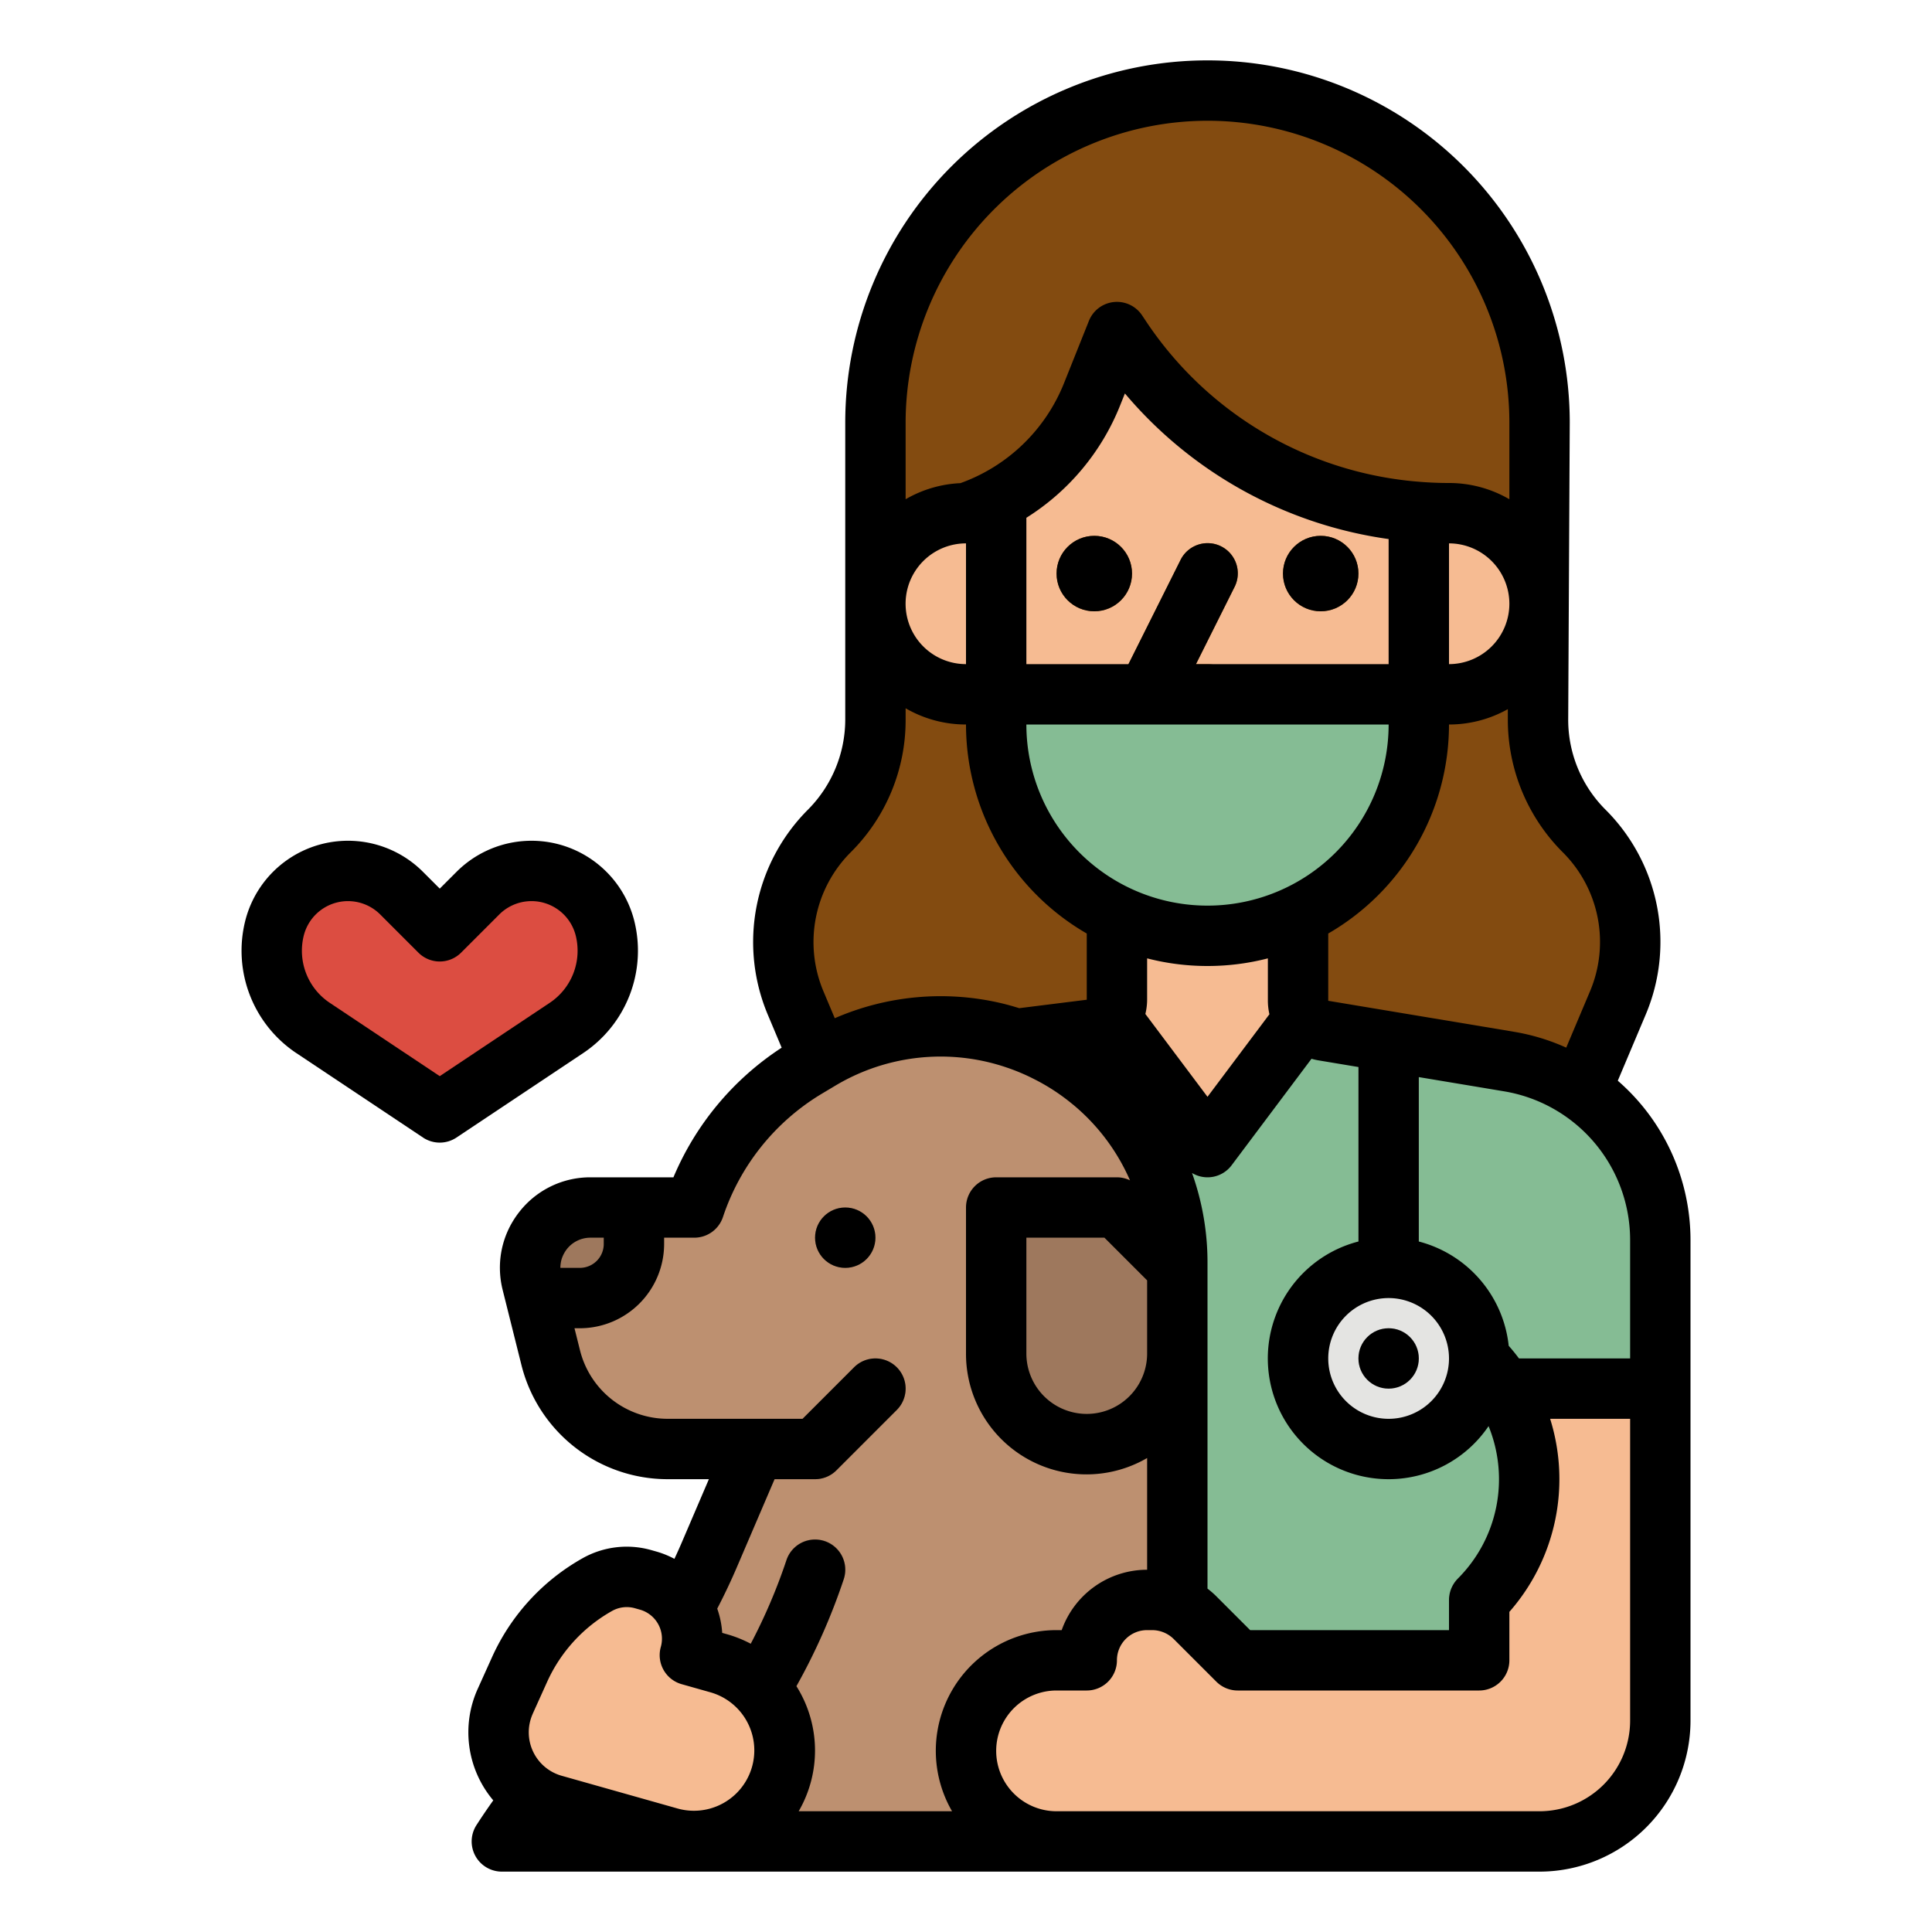 <svg height="512" viewBox="0 0 512 512" width="512" xmlns="http://www.w3.org/2000/svg"><g id="filled_outline" data-name="filled outline"><path d="m392 440v-72h48v88a32 32 0 0 1 -32 32h-16z" fill="#f6bb92"/><path d="m416 296 6.753-16 5.99-14.191a41.663 41.663 0 0 0 -8.943-45.609 41.665 41.665 0 0 1 -12.2-29.46v-38.74h-175.6v38.743a41.665 41.665 0 0 1 -12.2 29.46 41.663 41.663 0 0 0 -8.947 45.606l6.34 15.081z" fill="#834b10"/><path d="m440 328.662a48 48 0 0 0 -40.109-47.347l-7.891-1.315-41.315-6.886-30.685 30.886-31.008-31.124-56.992 7.124v208h160v-64a45.262 45.262 0 0 0 6.362-56h41.638z" fill="#85bc94"/><path d="m408 160h-176v-48a88 88 0 0 1 88-88 88 88 0 0 1 88 88z" fill="#834b10"/><path d="m384 136h-8v-48h-112v48h-8a24 24 0 0 0 -24 24 24 24 0 0 0 24 24h8v8a56 56 0 0 0 56 56 56 56 0 0 0 56-56v-8h8a24 24 0 0 0 24-24 24 24 0 0 0 -24-24z" fill="#f6bb92"/><path d="m312 334.55v153.45h-179a154.441 154.441 0 0 1 20.72-25.72l.59-.59a158.562 158.562 0 0 0 33.71-49.74c3.14-7.32 6.27-14.64 8.55-19.95 2.07-4.83 3.43-8 3.43-8h-23.02a32.028 32.028 0 0 1 -31.04-24.24l-3.94-15.76-1.03-4.12a16 16 0 0 1 15.52-19.88h27.51a68.355 68.355 0 0 1 29.69-37.02l3.5-2.09a62.405 62.405 0 0 1 59.98-2.31l.35.18a62.378 62.378 0 0 1 34.48 55.79z" fill="#bd9070"/><path d="m312 336v22.7a24 24 0 0 1 -16.411 22.768 24 24 0 0 1 -15.178 0 24 24 0 0 1 -16.411-22.768v-38.7h32z" fill="#9e785d"/><path d="m237.66 373.66-16 16a8.008 8.008 0 0 1 -5.66 2.34h-19.43c2.07-4.83 3.43-8 3.43-8h-23.02a31.878 31.878 0 0 1 -21.15-8h56.86l13.65-13.66a8 8 0 0 1 11.32 11.32z" fill="#9e785d"/><path d="m168 320v9.669a14.331 14.331 0 0 1 -14.331 14.331h-11.669l-1.03-4.12a16 16 0 0 1 15.52-19.88z" fill="#9e785d"/><path d="m192.815 468.239a8 8 0 0 1 -6.394-12.8 147.633 147.633 0 0 0 21.99-41.969 8 8 0 1 1 15.178 5.06 163.612 163.612 0 0 1 -24.368 46.509 7.988 7.988 0 0 1 -6.406 3.2z" fill="#9e785d"/><g fill="#834b10"><path d="m256 136a54.549 54.549 0 0 0 33.4-31.489l6.6-16.511-40-8z"/><path d="m296 88 .937 1.405a104.635 104.635 0 0 0 87.063 46.595v-56z"/><circle cx="290" cy="152" r="10"/><circle cx="350" cy="152" r="10"/><path d="m320 192h-16a8 8 0 0 1 -7.155-11.578l16-32a8 8 0 1 1 14.31 7.156l-10.211 20.422h3.056a8 8 0 0 1 0 16z"/></g><path d="m368 344a8 8 0 0 1 -8-8v-56a8 8 0 0 1 16 0v56a8 8 0 0 1 -8 8z" fill="#c3c3c3"/><circle cx="368" cy="360" fill="#e4e4e2" r="24"/><circle cx="368" cy="360" fill="#c3c3c3" r="8"/><path d="m400 488h-120a24 24 0 0 1 -24-24 24 24 0 0 1 24-24h8a16 16 0 0 1 16-16h1.373a16 16 0 0 1 11.313 4.686l11.314 11.314h72z" fill="#f6bb92"/><path d="m133.892 450.861a19.96 19.96 0 0 0 12.781 27.427l30.794 8.7a24 24 0 0 0 29.622-16.568 24 24 0 0 0 -16.568-29.62l-7.7-2.175a16 16 0 0 0 -11.045-19.749l-1.321-.373a16 16 0 0 0 -12.162 1.433 48.558 48.558 0 0 0 -20.549 22.393z" fill="#f6bb92"/><path d="m92.219 230.806a20.085 20.085 0 0 1 14.2 5.882l10.118 10.118 10.117-10.118a20.087 20.087 0 0 1 14.2-5.882 20.083 20.083 0 0 1 19.484 15.213 24.553 24.553 0 0 1 -10.2 26.385l-33.6 22.4-33.6-22.4a24.552 24.552 0 0 1 -10.2-26.385 20.083 20.083 0 0 1 19.481-15.213z" fill="#dc4d41"/><path d="m256 136h8v48h-8z" fill="#eeb58e"/><path d="m376 136h8v48h-8z" fill="#eeb58e"/><path d="m288.992 272.876 31.008 31.124 30.685-30.886a8 8 0 0 1 -6.685-7.891v-25.223h-48v24.938a8 8 0 0 1 -7.008 7.938z" fill="#f6bb92"/><path d="m320 248a56 56 0 0 1 -56-56v-8h112v8a56 56 0 0 1 -56 56z" fill="#85bc94"/><circle cx="224" cy="328" fill="#9e785d" r="8"/><circle cx="290" cy="152" r="10"/><circle cx="350" cy="152" r="10"/><circle cx="368" cy="360" r="8"/><path d="m428.732 286.4 7.384-17.488a49.487 49.487 0 0 0 -10.666-54.372 33.626 33.626 0 0 1 -9.86-23.8l.41-78.74a96 96 0 0 0 -192 0v78.74a33.9 33.9 0 0 1 -9.857 23.8 49.644 49.644 0 0 0 -10.668 54.368l3.674 8.738a76.266 76.266 0 0 0 -28.682 34.354h-21.977a23.841 23.841 0 0 0 -18.909 9.223 24.207 24.207 0 0 0 -1.581 2.277 23.777 23.777 0 0 0 -3.517 12.883 24.289 24.289 0 0 0 .722 5.442l1.03 4.12 3.939 15.754a39.934 39.934 0 0 0 38.8 30.3h10.887l-7.2 16.806c-.615 1.439-1.267 2.874-1.934 4.305a24.188 24.188 0 0 0 -4.776-1.934l-1.323-.374a23.844 23.844 0 0 0 -18.242 2.15 56.933 56.933 0 0 0 -23.934 26.083l-3.853 8.533a27.952 27.952 0 0 0 4.12 29.546q-2.311 3.239-4.451 6.558a8 8 0 0 0 6.732 12.328h275a40.045 40.045 0 0 0 40-40v-127.34a55.961 55.961 0 0 0 -19.268-42.26zm3.268 42.26v31.34h-29.451c-.867-1.149-1.766-2.275-2.726-3.354a32.077 32.077 0 0 0 -23.823-27.633v-43.57l14.684 2.448h.008l7.884 1.319a39.969 39.969 0 0 1 33.424 39.45zm-46.183 90.264c-.035.043-.066.09-.1.134-.127.162-.252.324-.367.5-.028.043-.051.088-.079.131-.114.177-.224.356-.324.542-.017.031-.03.065-.047.1-.1.2-.2.4-.289.611-.009.021-.015.044-.024.065-.089.219-.17.442-.24.67-.007.024-.011.049-.018.072-.066.225-.126.452-.172.685-.013.063-.018.129-.03.192-.033.193-.067.386-.087.583-.026.264-.04.531-.04.8v8h-52.686l-8.967-8.967a24.074 24.074 0 0 0 -2.347-2.042v-86.45a70.442 70.442 0 0 0 -4.1-23.695 7.97 7.97 0 0 0 10.5-2.055l21.163-28.217a16.147 16.147 0 0 0 1.8.418l10.637 1.773v46.239a32 32 0 1 0 34.485 48.925 37.227 37.227 0 0 1 -8.139 40.4c-.186.188-.362.383-.529.586zm-129.833-274.924h.016v32a16 16 0 0 1 -.016-32zm144.016 16a16.019 16.019 0 0 1 -16 16v-32a16.019 16.019 0 0 1 16 16zm-32 16h-51.056l10.211-20.422a8 8 0 1 0 -14.31-7.156l-13.789 27.578h-27.056v-38.784a62.518 62.518 0 0 0 24.828-29.737l1.285-3.213a111.631 111.631 0 0 0 69.887 38.588zm-64.041 16h.035.028 63.978a48 48 0 0 1 -96 0zm16.041 64a63.921 63.921 0 0 0 16-2.025v11.245a16.134 16.134 0 0 0 .411 3.565l-16.411 21.882-16.467-21.956a15.941 15.941 0 0 0 .467-3.771v-10.965a63.921 63.921 0 0 0 16 2.025zm-16 102.7a16 16 0 1 1 -32 0v-30.7h20.687l11.313 11.313zm80 1.3a16 16 0 1 1 -16-16 16.018 16.018 0 0 1 16 16zm37.37-97.3-6.306 14.935a55.764 55.764 0 0 0 -13.854-4.205l-7.888-1.319h-.006l-41.316-6.891v-17.83a64.023 64.023 0 0 0 32-55.39 31.8 31.8 0 0 0 15.59-4.069v2.809a49.624 49.624 0 0 0 14.553 35.117 33.541 33.541 0 0 1 7.227 36.843zm-101.37-230.7a80.017 80.017 0 0 1 80 80v20.305a31.793 31.793 0 0 0 -16-4.305c-2.5 0-4.981-.1-7.39-.287a95.984 95.984 0 0 1 -73.01-42.74l-.94-1.41a8 8 0 0 0 -14.085 1.467l-6.6 16.51a46.437 46.437 0 0 1 -27.46 26.5 31.766 31.766 0 0 0 -14.515 4.265v-20.305a80.091 80.091 0 0 1 80-80zm-94.543 193.857a49.337 49.337 0 0 0 14.543-35.117v-3.04a31.793 31.793 0 0 0 16 4.3 64.025 64.025 0 0 0 32 55.39v17.551l-17.894 2.235c-1.514-.47-3.059-.913-4.649-1.29a70.326 70.326 0 0 0 -44.234 3.953l-3-7.129a33.641 33.641 0 0 1 7.232-36.853zm-68.967 102.143h3.51v1.669a6.338 6.338 0 0 1 -6.331 6.331h-5.169c0-.049 0-.1.006-.146a8.073 8.073 0 0 1 .081-1c.014-.1.027-.2.045-.3a7.921 7.921 0 0 1 .285-1.125c.013-.039.032-.076.045-.115a8.141 8.141 0 0 1 .428-.973q.071-.138.147-.273a8.065 8.065 0 0 1 .657-1 7.945 7.945 0 0 1 6.296-3.068zm59.51 64a8 8 0 0 0 5.657-2.343l16-16a8 8 0 1 0 -11.314-11.314l-13.656 13.657h-35.707a23.96 23.96 0 0 1 -23.28-18.181l-1.454-5.819h1.423a22.357 22.357 0 0 0 22.331-22.331v-1.669h8a8 8 0 0 0 7.589-5.47 60.356 60.356 0 0 1 26.2-32.681l3.518-2.1a54.35 54.35 0 0 1 40.455-6.294q2.607.618 5.042 1.454a54.122 54.122 0 0 1 6.711 2.789l.425.218a53.79 53.79 0 0 1 10.174 6.613c.083.069.168.137.254.2a54.2 54.2 0 0 1 15.092 20.071 7.994 7.994 0 0 0 -3.46-.8h-32a8 8 0 0 0 -8 8v38.7a31.934 31.934 0 0 0 48 27.69v29.61a24.009 24.009 0 0 0 -22.642 16h-1.358a31.976 31.976 0 0 0 -27.695 48h-40.648a32.027 32.027 0 0 0 -.6-33.153 164.7 164.7 0 0 0 12.535-28.315 8 8 0 0 0 -15.178-5.064 148.591 148.591 0 0 1 -9.457 22.142 31.96 31.96 0 0 0 -6.257-2.51l-1.308-.37a23.744 23.744 0 0 0 -1.319-6.423c1.916-3.685 3.694-7.441 5.3-11.207l9.9-23.1zm-74.816 62.153 3.853-8.533a40.825 40.825 0 0 1 17.162-18.7 7.962 7.962 0 0 1 6.08-.717l1.322.374a8.008 8.008 0 0 1 5.523 9.874 8 8 0 0 0 5.522 9.874l7.7 2.176a16 16 0 0 1 -8.7 30.794l-30.8-8.7a11.959 11.959 0 0 1 -7.657-16.434zm290.816 1.847a24.028 24.028 0 0 1 -24 24h-128a16 16 0 0 1 0-32h8a8 8 0 0 0 8-8 7.981 7.981 0 0 1 8-8h1.37a8.154 8.154 0 0 1 5.663 2.347l11.31 11.31a8 8 0 0 0 5.657 2.343h64a8 8 0 0 0 8-8v-12.838a53.305 53.305 0 0 0 10.8-51.162h21.2z"/><path d="m168.1 244.079a28.084 28.084 0 0 0 -47.1-13.047l-4.46 4.46-4.461-4.46a28.083 28.083 0 0 0 -47.1 13.046 32.622 32.622 0 0 0 13.521 34.983l33.6 22.4a8 8 0 0 0 8.875 0l33.6-22.4a32.621 32.621 0 0 0 13.525-34.982zm-22.4 21.669-29.165 19.443-29.162-19.443a16.589 16.589 0 0 1 -6.877-17.79 12.085 12.085 0 0 1 20.268-5.613l10.117 10.118a8 8 0 0 0 11.314 0l10.117-10.118a12.084 12.084 0 0 1 20.268 5.614 16.59 16.59 0 0 1 -6.88 17.789z"/><circle cx="224" cy="328" r="8"/></g></svg>
